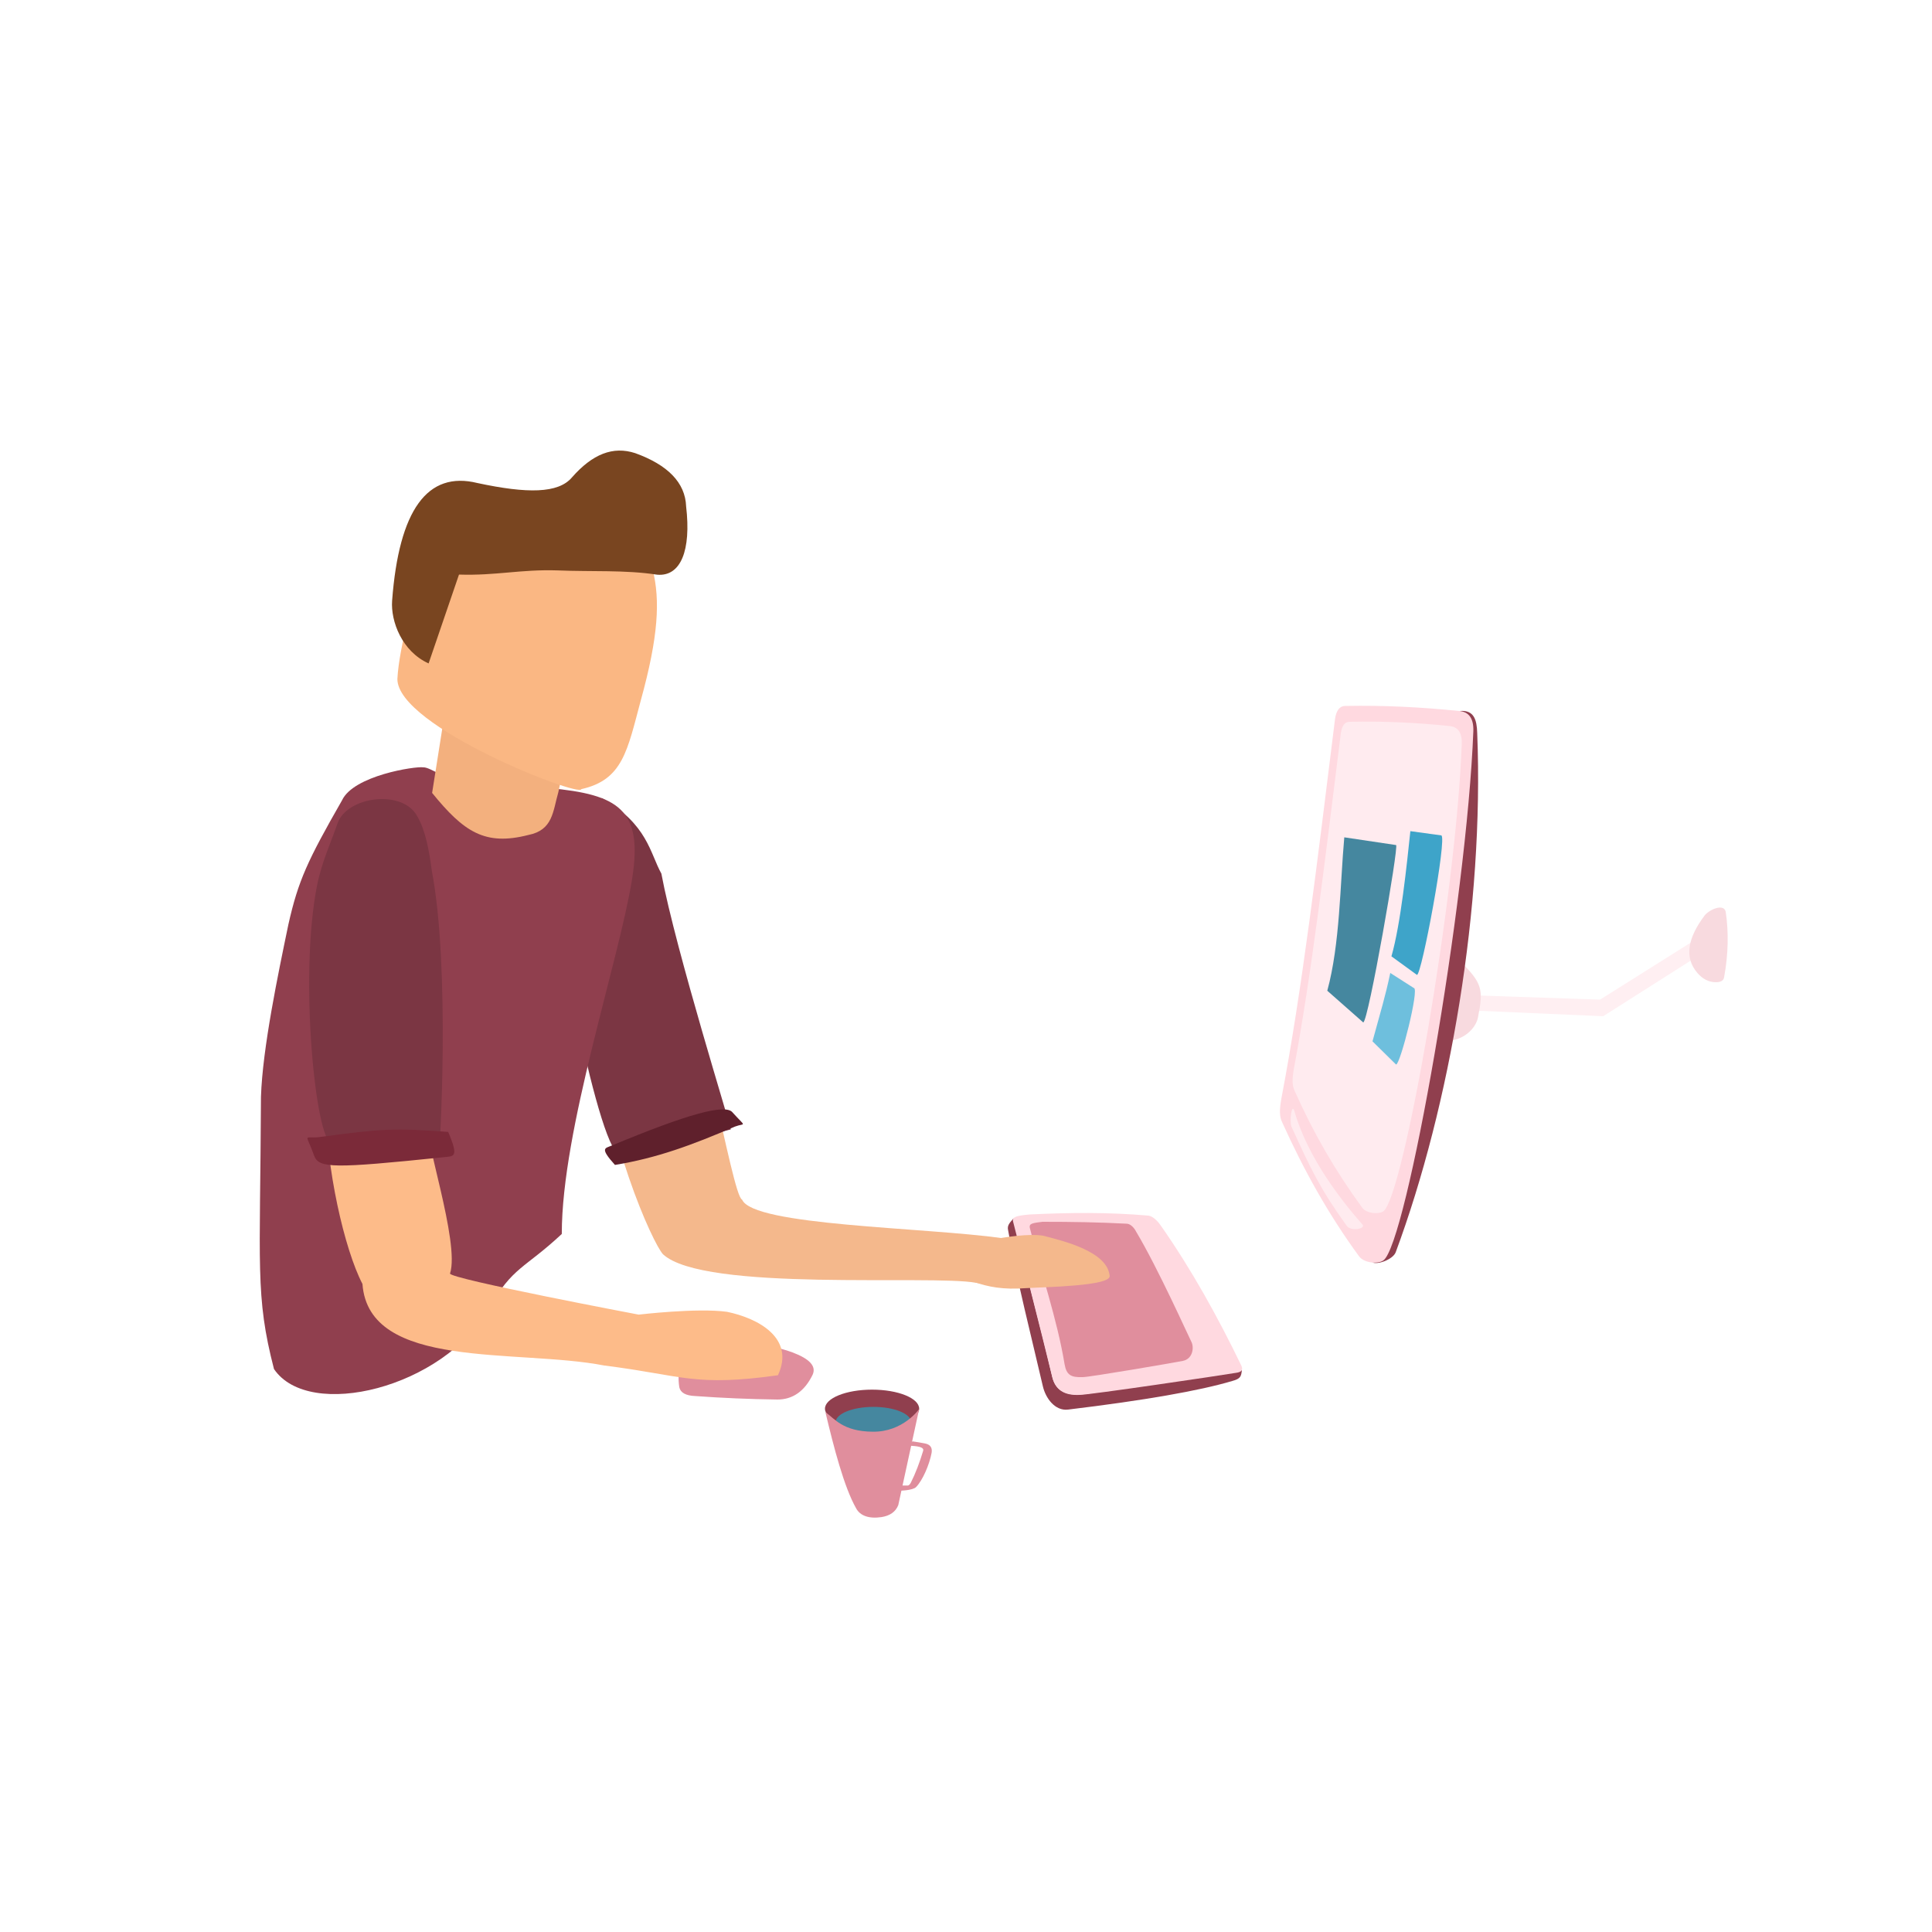 <svg xmlns="http://www.w3.org/2000/svg" viewBox="0 0 500 500"><style>
@keyframes hand_l_t { 0% { transform: translate(107.5px,484.2px) rotate(110.1deg) translate(-98.7px,-482.7px); } 7.353% { transform: translate(107.5px,484.2px) rotate(118.7deg) translate(-98.7px,-482.7px); } 14.706% { transform: translate(107.5px,484.2px) rotate(107deg) translate(-98.7px,-482.7px); } 26.471% { transform: translate(107.5px,484.2px) rotate(107deg) translate(-98.7px,-482.7px); } 33.824% { transform: translate(107.5px,484.2px) rotate(101.2deg) translate(-98.7px,-482.7px); } 39.706% { transform: translate(107.5px,484.2px) rotate(106.9deg) translate(-98.7px,-482.7px); } 45.588% { transform: translate(107.5px,484.2px) rotate(106.9deg) translate(-98.7px,-482.7px); } 57.353% { transform: translate(107.5px,484.2px) rotate(113.4deg) translate(-98.7px,-482.7px); } 58.824% { transform: translate(107.5px,484.2px) rotate(110.5deg) translate(-98.7px,-482.7px); } 66.176% { transform: translate(107.5px,484.2px) rotate(105.4deg) translate(-98.7px,-482.7px); } 80.882% { transform: translate(107.5px,484.2px) rotate(105.4deg) translate(-98.7px,-482.7px); } 86.765% { transform: translate(107.5px,484.2px) rotate(107deg) translate(-98.7px,-482.7px); } 91.176% { transform: translate(107.5px,484.2px) rotate(118.7deg) translate(-98.7px,-482.7px); } 97.059% { transform: translate(107.5px,484.2px) rotate(110.1deg) translate(-98.7px,-482.7px); } 100% { transform: translate(107.5px,484.2px) rotate(110.1deg) translate(-98.7px,-482.7px); } }
@keyframes a0_t { 0% { transform: translate(.7px,2.6px); } 22.059% { transform: translate(.7px,2.6px); } 36.765% { transform: translate(5.2px,-25.7px); } 52.941% { transform: translate(5.2px,-25.7px); } 67.647% { transform: translate(.7px,2.6px); } 100% { transform: translate(.7px,2.6px); } }
@keyframes a0_o { 0% { opacity: 1; } 22.059% { opacity: 1; } 36.765% { opacity: 0; } 52.941% { opacity: 0; } 67.647% { opacity: 1; } 100% { opacity: 1; } }
@keyframes a1_t { 0% { transform: translate(366.7px,233.7px) scale(1,1) translate(-366.7px,-233.7px); } 52.941% { transform: translate(366.7px,233.7px) scale(1,1) translate(-366.7px,-233.7px); } 67.647% { transform: translate(366.7px,233.7px) scale(0,0) translate(-366.7px,-233.7px); } 70.588% { transform: translate(366.7px,233.7px) scale(0,0) translate(-366.7px,-233.7px); } 85.294% { transform: translate(366.7px,233.7px) scale(1,1) translate(-366.7px,-233.7px); } 100% { transform: translate(366.7px,233.7px) scale(1,1) translate(-366.7px,-233.7px); } }
@keyframes a1_o { 0% { opacity: 1; } 52.941% { opacity: 1; } 67.647% { opacity: 0; } 70.588% { opacity: 0; } 85.294% { opacity: 1; } 100% { opacity: 1; } }
@keyframes a2_t { 0% { transform: translate(360.7px,263.7px) scale(1,1) translate(-360.7px,-263.7px); } 13.235% { transform: translate(360.7px,263.7px) scale(1,1) translate(-360.7px,-263.7px); } 27.941% { transform: translate(360.7px,263.7px) scale(2,2) translate(-360.7px,-263.7px); } 44.118% { transform: translate(360.7px,263.7px) scale(2,2) translate(-360.7px,-263.7px); } 58.824% { transform: translate(360.7px,263.7px) scale(1,1) translate(-360.7px,-263.7px); } 100% { transform: translate(360.7px,263.7px) scale(1,1) translate(-360.7px,-263.7px); } }
@keyframes a2_o { 0% { opacity: 1; } 13.235% { opacity: 1; } 27.941% { opacity: 0; } 44.118% { opacity: 0; } 58.824% { opacity: 1; } 100% { opacity: 1; } }
@keyframes a3_t { 0% { transform: translate(-2.4px,10.5px); } 14.706% { transform: translate(0px,0px); } 33.824% { transform: translate(0px,0px); } 48.529% { transform: translate(1.6px,-12.5px); } 100% { transform: translate(1.6px,-12.5px); } }
@keyframes a3_o { 0% { opacity: 0; } 14.706% { opacity: 1; } 33.824% { opacity: 1; } 48.529% { opacity: 0; } 100% { opacity: 0; } }
</style><path id="mouse" d="M180 361.3c6.9 .5 14 .8 21.2 .9c3.9 0 7-2.1 9.1-6.4c1-2.2-0.7-4.1-5.2-5.8c-7.9-2.9-16.4-2.8-25.4 .3c-3.3 1.1-4.6 4-3.9 8.7c.3 1.4 1.6 2.2 4.2 2.3Z" fill="#e08e9d"/><g id="keyboard"><path d="M262.3 315.3c-1 1.2-1.7 1.8-1.4 3.1c2.4 13.6 5.9 27 9 40.4c.7 3 3.1 6.4 6.5 6c19.9-2.4 34.1-4.9 42.5-7.4c2.2-0.6 2.3-1.2 2.5-2.8c0 0-39.5 6.3-42 6.3c-4.1 .2-6.4-1.4-7.1-4.7c-3.1-13.3-6.9-26.9-10-40.9Z" fill="#903f4e"/><path d="M266.5 314.3c10.4-0.5 20.4-0.6 30.7 .3c1.4 .2 2.7 1.8 3.3 2.7c7.9 11.3 14.7 23.6 20.7 36c.6 1.2 .2 1.8-1.4 2c-3.5 .6-37.9 5.7-40.4 5.7c-4.1 .2-6.3-1.4-7.1-4.7c-3.3-13.5-6.7-26.7-10.1-40.1c-0.4-1.3 1-1.6 4.3-1.9Z" fill="#ffd9e0"/><path d="M269.8 316.2c7.6 0 14.4 .1 21.9 .5c1 .1 1.9 1.2 2.3 2c5.8 9.7 13.7 27.4 14.3 28.5c.8 1.5 .4 4.5-2.2 5c-2.5 .5-24.1 4.2-25.9 4.2c-3 .1-4.2-0.5-4.7-3.4c-1.9-11.6-6.2-23.9-9-35.3c-0.2-1.1 .9-1.2 3.3-1.5Z" fill="#e08e9d"/></g><g id="monitor"><g id="back"><path d="M381.5 257.6l32.6 1.1l26.4-16.6l-0.1 4.7l-25.5 16.2l-34.3-1.5l.9-3.9Z" fill="#ffeff2"/><path d="M377.5 248.4l-3.9 21c5.2 .2 8.4-3.4 8.9-6.1c1.4-7.2 1.3-8.8-5-14.9Z" fill="#f8dadf"/><path d="M446.6 235.9c.8 5.3 .7 11-0.4 17c-0.1 .8-0.8 1.3-2.1 1.3c-1.8 0-3.5-0.8-4.9-2.5c-3.2-3.8-2.6-8.7 1.9-14.7c1.1-1.5 4.9-3.3 5.5-1.1Z" fill="#f8dadf"/></g><g id="display"><path d="M382.3 189.7c-0.1-3.4-0.8-6-4.5-5.7c.1-0.1 1.5 5.2 1.5 5.2c1.4 11.8-14.5 139-24.2 137.5c1.5 .7 5.4-0.8 6.1-2.6c14.1-38 22.9-89.5 21.1-134.4Z" fill="#903f4e"/><path d="M331.6 284.4c5.4-28.3 9.3-61.3 13.9-98.3c.3-2.2 1.2-3.4 2.6-3.4c9.9-0.2 19.7 .3 29.5 1.3c2.6 .2 3.8 2 3.7 5.2c-1.7 44.2-17.3 133-23.3 137c-1.4 1-5 .7-6.3-1.1c-7.9-10.8-14.3-22.3-19.9-34.7c-0.7-1.4-0.7-3.2-0.2-6Z" fill="#ffd9e0"/><path d="M334.8 276.9c4.7-25.1 8.1-54.3 12.2-87.1c.3-2 1-3 2.3-3c8.6-0.2 17.3 .2 25.8 1.1c2.3 .2 3.3 1.8 3.2 4.6c-1.4 39.1-15.1 117.4-20.3 121c-1.2 .8-4.4 .6-5.5-1c-7-9.6-12.6-19.3-17.5-30.3c-0.6-1.3-0.6-2.9-0.2-5.3Z" fill="#ffebef"/><path d="M335 287.6c3.5 12.2 12.4 23.4 17.6 29.3c1 1.1-3 1.9-4.1 .3c-6.9-9.6-9.3-14.7-14.3-25.7c-0.5-1.3 .1-6.3 .8-3.9Z" fill="#ffebef"/></g></g><g id="person" transform="translate(184.7,246.2) rotate(7) skewX(.1) scale(-5.03,4.385) translate(-116.4,-462.4)"><title>Person</title><g id="shirt" transform="translate(131.1,470.4) rotate(-15.9) translate(-258.5,-393.9)"><title>Tshirt</title><g id="arm_l_with_shirt" transform="translate(238.5,385.4) rotate(16) translate(-19.4,-14)"><g id="arm_l_full" transform="translate(15.5,17.9) rotate(15.9) translate(-110,-476.1)"><path id="hand_l" d="M97.7 480.7c-0.5 1.9 .7 5.2 1.3 5.8c.7 .7 2.3 2.4 3.6 1.8c.6-0.2-1-3.3-1.4-4.2c-0.9-2.1-2.1-2.5-3.5-3.4Z" fill="#f4b88c" transform="translate(107.5,484.2) rotate(110.1) translate(-98.7,-482.7)" style="animation: 6.8s linear infinite both hand_l_t;"><title>Arm Right</title></path><path id="arm_l" d="M123.5 481.5c.4-0.7 1.8-7.1 1.1-14.4c.1-0.4-3.1-2-4.4-1.5c-1.3 .5-0.8 13-1.3 13.3c-0.3 1.6-9 2.9-12.9 4.1c-1.9 1.2 0 3.1 1.8 2.4c2.2-0.8 14-1.4 15.7-3.9Z" fill="#f4b88c"><title>Arm Right</title></path></g><path d="M29.7 21.3l-5.4-2.3c-0.1 .1 3.9-10.1 5.1-14.5c.7-1.1 1-2.8 3.5-4l1.8 5.9c.2 .1-3.9 15.5-5 14.9Z" fill="#7b3643"/><path d="M30 21.9c-2.1-0.7-3.8-1.7-5.9-3.1c-0.5-0.3-0.6 0 .2-0.8c.4-0.5 2.3 .4 6 2.8c.3 .2 .6 .2-0.3 1.1Z" fill="#5f202c"/></g><path d="M258.1 414.2c2.5-3.6 2.9-5.3 6.6-14.6c1-2.7 1.9-7.1 2.5-10c.5-2.6 .5-3.9 .2-7.9c0-1.6-2.7-3.4-3.1-3.5c-0.2-0.1-0.6 0-0.9 0c-0.8 1.3-1 .9-2 1.1c-1.3 .2-0.8-0.3-2.1-0.3c-1 .1-1.3-0.6-1.4-2.3c-3.4-1.1-4.9-0.8-5.9 3.2c-1.2 4.8-2.2 15.2-4.5 20.9c1 2.7 1.6 2.8 1.8 5.6c.4 5.3 6 9.9 8.8 7.8Z" fill="#903f4e"/><path id="arm_r" d="M238 401.6c1.5 .4 4.1 2 4.1 2c0 0 9.7 2 9.8 1.7c.2-1.9 4.4-7.1 4.5-8c2.3 1.1 2.8 1 5.1 1.3c-1.4 3.5-4.1 7.6-5.7 9.1c-2.2 4.6-8.7 .3-13.2-0.6c-3.9-1.1-4.7-0.7-8.4-3.1c0-2.4 2.2-2.7 3.8-2.4Z" fill="#fdbb89"><title>Arm Left</title></path><path d="M260.4 400.6l-5.3-1.7c-0.1 .1 3.5-10.3 6.5-15.2c.6-1.1 1.2-2.1 1.9-2.7c1.3-1.2 3.8 .4 3.6 2.1c-0.1 1.1-0.1 2.4-0.4 3.8c-1.2 5.5-5.6 14-6.3 13.7Z" fill="#7b3643"/><path d="M255.1 397.6c2.6 .9 3.2 1.2 6 3c.7 .4 .7 0-0.2 1.1c-0.5 .6-1.2 .3-6.1-2.6c-0.5-0.3-0.8-0.3 .3-1.5Z" fill="#7b2a39"/></g><g id="head_full" transform="translate(126.7,445.7) rotate(11.9) translate(-124.5,-444.1)"><path id="hals" d="M130.4 448.2l-6.2 1.6c.2 1 .4 1.9 .7 2.9c.4 1.1 .5 2.2 1.8 2.4c2.3 .5 3.3-0.4 4.7-2.8l-1-4.1Z" fill="#f3b07e"><title>Hals</title></path><g id="head_upper" transform="translate(-0.2,-1.4)"><path id="head" d="M132.7 446.9c.3 2.8-8.7 7.6-8.8 7.1c-2.2-0.4-2.6-2.1-3.6-5c-1.3-3.7-1.6-5.8-1.4-7.6c.4-2.3 .4-3.5 3.9-4.5c3.7-1 7-1.6 8.2 3.7c.3 1.6 1.4 4.3 1.7 6.3Z" fill="#fab783"><title>Head</title></path><path id="hair" d="M131 446.1l-2.1-5.1c-1.9 .2-3.2-0.1-5.1 .1c-1.7 .2-3.5 .2-5.1 .6c-1.2 .2-1.9-1.3-1.9-3.9c-0.1-1.4 .7-2.5 2.3-3.3c1.1-0.5 2.2-0.1 3.4 1.2c.8 .9 2.4 .8 4.9 0c2.5-0.9 4.2 1.3 5.1 6.6c.2 1.2-0.2 3-1.5 3.8Z" fill="#794520"><title>Hair</title></path></g></g></g><g id="cup" transform="translate(227.3,376.2) scale(1.15,.676) translate(-193.1,-312.1)"><ellipse cx="191.7" cy="294.9" rx="10.6" ry="7.3" fill="#903f4e"/><ellipse cx="192" cy="300.1" rx="8.5" ry="5.9" fill="#45879f"/><path d="M181.2 296.2c2 2.4 3.9 7.4 10.6 7.5c6.9 .2 10.5-8.7 10.5-8.7l-4.7 36.8c-0.6 2.6-1.9 4.1-3.8 4.6c-2.8 .7-4.8-0.5-5.7-3.4c-2.7-8.1-5-23.2-6.9-36.8Z" fill="#e08e9d"/><path d="M200.8 307.4c.9 .2 1.8 .5 2.8 .8c1.2 .4 1.7 1.6 1.5 3.6c-0.5 4.5-2 10.5-3.5 13.1c-0.7 1.3-3.9 1.5-3.9 1.3l.3-1.9h1.8c.2-0.1 .4-0.4 .6-1c1.1-3.7 2-7.8 2.8-12.3c.2-1.1-0.6-1.7-2.7-1.9c-0.6 0-0.5-0.6 .3-1.7Z" fill="#e08e9d"/></g><g id="tabs"><path d="M360.6 216.2l-13.4-2c-1.1 12.2-1.1 27.6-4.4 39.7l9.3 8.2c1.3 0 9.3-45.9 8.5-45.9Z" fill="#45879f" transform="translate(352.4,240.7) translate(-351.7,-238.2)" style="animation: 6.8s linear infinite both a0_t, 6.8s linear infinite both a0_o;"/><path d="M373 216.2l-8-1.1c-0.9 8.5-2.5 24.1-4.9 32.4l6.6 4.8c1.2 .2 7.9-35.8 6.3-36.1Z" fill="#3ea4c9" transform="translate(366.7,233.7) translate(-366.7,-233.7)" style="animation: 6.8s linear infinite both a1_t, 6.8s linear infinite both a1_o;"/><path d="M365.9 255.7l-6.1-3.9c-1.3 6.2-2.4 9.6-4.6 17.7l6.1 6c1.1 0 6.1-19.8 4.6-19.8Z" fill="#6ebfdd" transform="translate(360.7,263.7) translate(-360.7,-263.7)" style="animation: 6.8s linear infinite both a2_t, 6.8s linear infinite both a2_o;"/><path d="M360.2 278.7l-19-19.9c-0.1 4.7-0.8 8.9-1.7 14l16.9 22.1c1.4 0 4.6-16.2 3.8-16.2Z" fill="#22637b" opacity="0" transform="translate(347.5,287.3) translate(-349.9,-276.8)" style="animation: 6.8s linear infinite both a3_t, 6.8s linear infinite both a3_o;"/></g></svg>